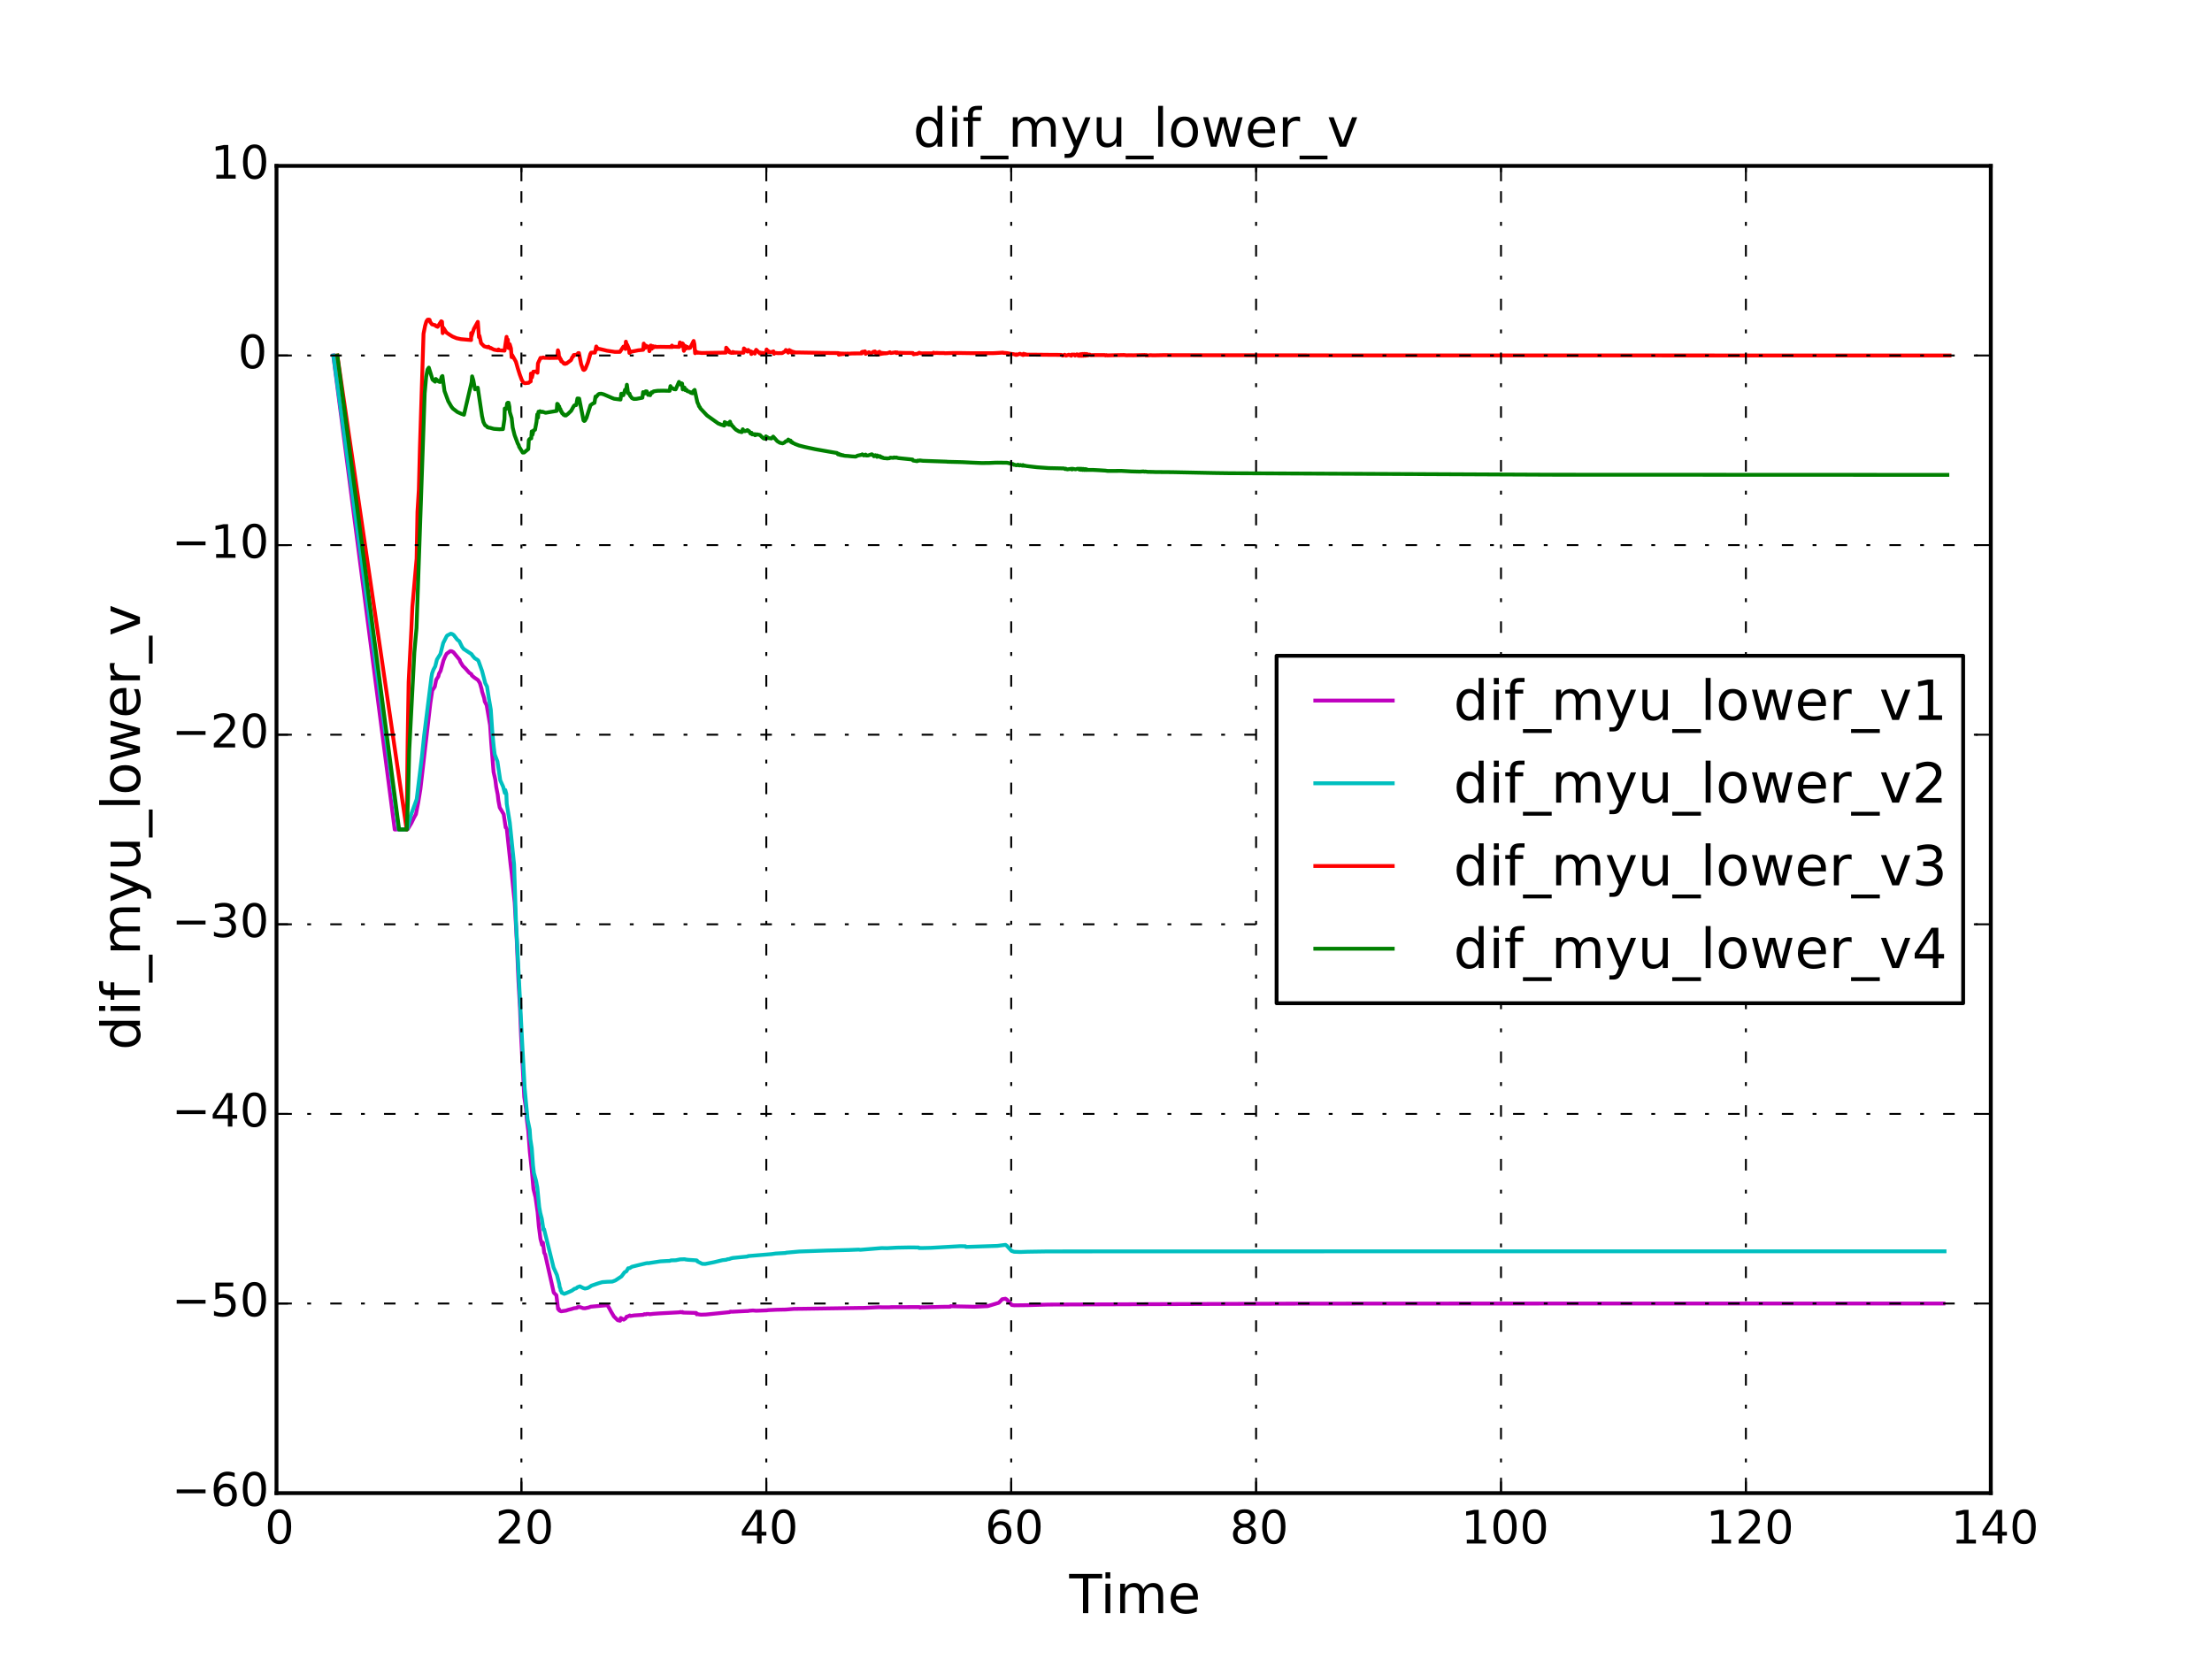<?xml version="1.0" encoding="utf-8" standalone="no"?>
<!DOCTYPE svg PUBLIC "-//W3C//DTD SVG 1.1//EN"
  "http://www.w3.org/Graphics/SVG/1.1/DTD/svg11.dtd">
<!-- Created with matplotlib (http://matplotlib.org/) -->
<svg height="432pt" version="1.1" viewBox="0 0 576 432" width="576pt" xmlns="http://www.w3.org/2000/svg" xmlns:xlink="http://www.w3.org/1999/xlink">
 <defs>
  <style type="text/css">
*{stroke-linecap:butt;stroke-linejoin:round;}
  </style>
 </defs>
 <g id="figure_1">
  <g id="patch_1">
   <path d="
M0 432
L576 432
L576 0
L0 0
z
" style="fill:#ffffff;"/>
  </g>
  <g id="axes_1">
   <g id="patch_2">
    <path d="
M72 388.8
L518.4 388.8
L518.4 43.2
L72 43.2
z
" style="fill:#ffffff;"/>
   </g>
   <g id="line2d_1">
    <path clip-path="url(#p7ff5b81e1d)" d="
M86.791 92.571
L102.781 216
L106.177 215.913
L107.135 214.308
L107.83 212.87
L108.308 212.016
L108.893 209.044
L109.472 205.506
L112.055 183.171
L112.565 179.802
L113.21 178.831
L113.586 177.007
L114.134 176.169
L114.319 175.419
L114.723 174.706
L115.504 171.911
L115.924 170.945
L116.309 170.226
L117.254 169.555
L117.627 169.582
L118.07 169.834
L119.692 171.818
L119.848 172.312
L120.541 173.425
L121.179 174.042
L122.189 175.189
L122.746 175.556
L122.857 175.88
L123.464 176.4
L124.468 177.089
L124.969 177.889
L125.395 179.383
L125.54 180.123
L126.076 181.783
L126.233 182.686
L126.724 183.624
L127.615 188.829
L127.911 193.343
L128.527 201.041
L128.97 202.99
L129.216 204.933
L129.592 206.869
L129.793 208.539
L130.126 210.282
L131.153 212.014
L131.677 215.476
L131.738 215.405
L131.969 215.873
L132.933 224.873
L133.269 227.652
L133.711 232.016
L134.03 235.07
L134.556 244.75
L135.003 255.4
L135.405 262.481
L135.674 269.399
L136.513 285.628
L136.962 288.654
L137.187 291.598
L137.556 294.457
L137.962 299.91
L138.503 304.997
L138.911 309.623
L139.443 311.743
L139.996 315.689
L140.309 319.275
L140.732 322.568
L141.143 324.152
L141.386 323.588
L141.711 326.234
L141.957 326.647
L144.193 336.589
L144.883 337.29
L145.322 340.881
L145.506 340.804
L145.654 341.257
L146.118 341.467
L147.424 341.269
L147.97 341.076
L148.799 340.873
L149.445 340.666
L150.233 340.567
L150.435 340.354
L151.055 340.369
L151.84 340.647
L152.351 340.665
L153.306 340.461
L153.83 340.259
L158.159 339.866
L158.592 340.552
L159.159 341.614
L159.691 342.51
L159.834 342.77
L160.849 343.776
L161.467 343.922
L161.64 343.193
L162.406 343.637
L162.947 343.265
L163.155 342.863
L163.465 342.809
L163.986 342.537
L164.133 342.687
L165.124 342.53
L167.536 342.374
L167.794 342.2
L168.182 342.27
L168.35 342.151
L169.003 342.154
L169.157 342.23
L170.131 342.113
L171.502 342.014
L176.961 341.72
L177.169 341.633
L177.513 341.74
L177.708 341.644
L177.883 341.796
L181.285 341.885
L181.426 342.251
L181.579 342.141
L181.904 342.258
L182.53 342.341
L183.855 342.296
L190.001 341.673
L190.172 341.545
L190.682 341.57
L194.502 341.383
L194.686 341.395
L195.161 341.304
L196.073 341.238
L196.883 341.315
L199.661 341.215
L200.077 341.149
L202.309 341.049
L204.579 341.005
L206.735 340.834
L209.302 340.805
L224.275 340.579
L224.504 340.585
L225.03 340.575
L228.918 340.392
L229.956 340.42
L231.669 340.411
L232.003 340.378
L239.394 340.353
L239.574 340.495
L239.894 340.394
L240.377 340.408
L243.687 340.334
L245.417 340.29
L247.44 340.267
L247.571 340.11
L247.832 340.15
L253.757 340.272
L257.195 340.116
L260.068 339.247
L260.62 338.688
L260.857 338.427
L260.967 338.317
L261.812 338.176
L262.19 338.414
L263.483 339.82
L264.119 339.902
L267.65 339.86
L273.018 339.705
L334.564 339.473
L364.923 339.443
L506.069 339.429
L506.069 339.429" style="fill:none;stroke:#bf00bf;stroke-linecap:square;"/>
   </g>
   <g id="line2d_2">
    <path clip-path="url(#p7ff5b81e1d)" d="
M86.808 92.571
L103.804 216
L105.952 216
L106.132 215.592
L106.92 212.481
L108.506 208.107
L109.901 196.71
L110.454 191.415
L112.337 176.389
L112.512 175.361
L112.852 174.401
L113.341 173.509
L113.775 171.75
L114.686 170.289
L115.411 167.446
L116.264 165.762
L116.429 165.498
L117.371 165.014
L117.745 165.104
L118.177 165.401
L119.077 166.569
L119.601 166.972
L120.313 168.427
L120.734 168.99
L122.824 170.359
L122.975 170.64
L123.604 171.386
L124.404 171.873
L124.594 172.124
L125.528 174.726
L126.363 177.916
L126.832 178.811
L127.267 181.677
L127.804 184.787
L128.214 190.854
L128.584 194.595
L128.82 196.438
L129.528 198.268
L130.267 203.191
L131.016 204.85
L131.453 206.49
L131.573 205.713
L131.847 206.725
L131.956 209.31
L132.754 214.245
L133.871 225.14
L134.355 239.869
L135.962 271.291
L136.621 283.335
L137.386 291.555
L137.925 294.125
L138.103 296.609
L138.474 299.004
L138.796 303.454
L139.026 305.425
L139.591 307.488
L139.914 309.203
L140.419 314.346
L140.693 315.845
L141.091 317.376
L141.521 320.233
L141.682 320.097
L144.149 330.068
L145.033 332.028
L145.629 334.363
L145.73 335.092
L145.947 335.622
L146 336.084
L146.248 336.364
L146.268 336.617
L146.926 336.918
L147.789 336.579
L148.348 336.344
L148.987 336.034
L149.581 335.599
L150.07 335.485
L150.347 335.199
L151.006 334.961
L151.794 335.362
L152.31 335.546
L152.963 335.418
L153.441 335.176
L154.028 334.778
L155.881 334.145
L156.832 333.868
L158.114 333.774
L159.419 333.729
L160.246 333.424
L161.829 332.377
L162.647 331.282
L163.108 331.056
L163.574 330.244
L163.949 330.237
L164.546 329.859
L166.131 329.463
L168.142 328.979
L168.621 328.893
L168.777 328.937
L171.935 328.453
L173.671 328.355
L174.359 328.339
L174.72 328.201
L175.505 328.172
L175.972 328.163
L177.111 327.935
L178.269 327.892
L178.6 327.977
L179.275 328.054
L181.355 328.189
L181.509 328.259
L181.602 328.476
L182.881 329.106
L183.662 329.125
L185.919 328.677
L188.108 328.148
L189.154 328.032
L189.412 327.895
L189.895 327.853
L190.327 327.689
L190.789 327.571
L194.627 327.194
L194.81 327.076
L200.907 326.568
L201.995 326.412
L204.571 326.269
L204.716 326.197
L208.12 325.889
L215.138 325.642
L219.254 325.538
L221.014 325.494
L223.618 325.389
L224.01 325.446
L229.605 324.994
L230.95 325.021
L233.54 324.884
L237.056 324.818
L239.213 324.846
L239.32 324.983
L240.137 324.981
L242.474 324.925
L249.977 324.502
L251.39 324.52
L251.513 324.694
L259.707 324.424
L261.824 324.154
L262.207 324.422
L263.399 325.735
L264.076 325.959
L265.655 326.017
L267.569 325.949
L272.842 325.865
L330.685 325.847
L370.426 325.844
L506.354 325.837
L506.354 325.837" style="fill:none;stroke:#00bfbf;stroke-linecap:square;"/>
   </g>
   <g id="line2d_3">
    <path clip-path="url(#p7ff5b81e1d)" d="
M87.847 92.571
L105.886 216
L106.151 193.004
L106.408 177.62
L107.096 164.32
L107.384 157.949
L108.485 145.482
L108.708 133.3
L109.062 127.542
L109.343 116.64
L110.286 86.907
L110.687 84.871
L111.043 83.68
L111.351 83.247
L111.697 83.214
L111.872 83.29
L112.003 83.803
L112.49 84.459
L113.327 84.678
L113.478 84.893
L113.96 85.103
L114.892 83.652
L115.097 83.777
L115.274 86.749
L115.46 85.37
L116.081 86.347
L116.246 86.589
L117.034 87.132
L117.806 87.616
L118.883 88.07
L120.035 88.313
L122.674 88.548
L122.694 86.736
L122.719 87.69
L123.411 85.618
L124.423 83.808
L124.725 87.803
L124.847 87.426
L125.273 89.36
L126.087 90.185
L127.016 90.445
L127.189 90.282
L127.713 90.683
L127.842 90.615
L128.115 90.797
L128.674 91.065
L129.689 91.241
L129.803 90.992
L129.956 91.211
L131.376 91.305
L131.909 87.713
L132.101 89.656
L132.234 88.421
L132.41 90.619
L132.6 90.658
L132.726 89.635
L133.054 90.733
L133.226 93.009
L133.338 92.414
L134.335 94.174
L134.806 95.833
L135.338 97.512
L135.825 98.831
L136.151 99.418
L136.264 99.61
L136.663 99.785
L137.672 99.682
L137.811 99.533
L138.198 99.324
L138.249 97.274
L138.515 98.294
L138.868 96.785
L139.751 96.723
L139.955 97.061
L140.079 94.628
L140.742 93.193
L141.188 93.203
L141.43 93.083
L141.86 93.188
L142.169 93.176
L143.022 93.21
L145.109 93.178
L145.281 91.213
L145.445 91.682
L145.606 93.269
L145.757 93.069
L145.935 93.675
L146.067 93.595
L146.157 94.108
L146.306 94.068
L146.862 94.704
L146.984 94.605
L147.145 94.771
L147.298 94.609
L147.515 94.662
L147.877 94.385
L148.674 93.788
L149.036 92.988
L149.251 92.83
L149.386 92.459
L150.322 92.33
L150.54 91.957
L150.752 91.932
L151.324 94.814
L151.854 96.24
L152.033 96.336
L152.244 96.246
L152.45 95.981
L153.101 94.377
L153.727 92.184
L153.929 91.825
L154.918 91.814
L155.264 90.219
L155.429 90.957
L155.629 90.65
L155.759 90.832
L156.174 90.873
L157.5 91.187
L158.011 91.316
L160.087 91.626
L161.428 91.621
L162.341 90.248
L162.871 90.872
L162.984 88.965
L163.226 89.908
L163.338 89.803
L163.778 90.911
L163.895 91.921
L164.013 91.389
L164.208 91.684
L164.358 91.511
L164.466 91.567
L166.196 91.216
L167.478 91.09
L167.632 89.465
L167.859 90.356
L168.04 90.587
L168.208 89.991
L168.476 90.192
L168.954 90.347
L169.1 91.455
L169.403 89.981
L169.573 90
L169.725 90.817
L169.833 90.272
L170.087 90.149
L170.214 90.466
L170.642 90.231
L170.813 90.347
L172.038 90.315
L174.662 90.355
L174.975 89.983
L174.986 90.371
L175.351 90.274
L176.858 90.33
L177.038 89.171
L177.147 89.705
L177.427 90.024
L177.663 89.389
L177.84 89.52
L178.081 91.357
L178.256 90.149
L178.389 90.049
L178.59 90.803
L178.925 90.31
L179.359 90.66
L179.732 90.551
L180.621 88.779
L180.824 89.664
L181.006 91.973
L181.089 91.362
L181.241 91.848
L181.344 91.64
L181.526 91.844
L181.671 91.748
L181.712 91.869
L181.875 91.83
L182.729 91.916
L189.018 91.819
L189.101 90.532
L189.94 91.519
L189.991 91.758
L190.506 91.894
L190.837 91.642
L190.921 91.879
L191.07 91.724
L191.151 91.858
L191.318 91.769
L191.505 91.848
L191.67 91.797
L192.433 91.842
L192.734 91.841
L193.616 91.84
L193.72 90.726
L194.639 91.562
L194.843 91.115
L194.987 91.488
L195.472 91.479
L195.651 92.19
L195.891 91.659
L196.561 92.074
L196.6 91.747
L196.906 91.09
L197.902 92.06
L198.028 91.8
L198.22 92.006
L198.347 91.865
L198.512 91.981
L198.687 91.892
L198.807 91.962
L199.463 91.913
L199.617 91.003
L199.732 91.778
L199.853 91.698
L199.96 91.329
L200.348 91.685
L201.182 91.63
L201.397 91.489
L201.562 92.123
L201.716 91.891
L202.083 91.916
L202.609 91.965
L203.321 91.947
L203.65 91.959
L204.534 91.413
L204.637 91.131
L205.247 91.833
L205.533 91.143
L205.837 91.634
L205.994 91.38
L206.198 91.9
L206.476 91.582
L206.645 91.815
L206.862 91.683
L206.982 91.788
L207.479 91.787
L208.378 91.789
L215.128 91.907
L218.238 91.936
L218.42 92.364
L218.609 92
L218.82 92.294
L219.059 92.034
L219.199 92.24
L219.41 92.053
L219.613 92.198
L219.766 92.063
L220.006 92.163
L220.167 92.065
L220.387 92.135
L220.592 92.063
L221.169 92.091
L221.84 92.045
L222.312 92.037
L224.388 92.034
L224.409 91.68
L224.645 91.588
L224.909 91.608
L225.234 91.483
L225.403 92.143
L226.272 91.714
L226.736 92.007
L227.037 91.895
L227.446 91.593
L227.834 91.514
L228.322 92.375
L228.679 91.738
L228.879 92.283
L229.018 91.599
L229.165 92.207
L229.249 91.831
L229.404 92.154
L229.576 91.877
L229.654 92.111
L229.785 91.908
L229.902 92.079
L230.072 91.93
L230.142 92.055
L230.283 91.944
L230.491 92.035
L230.603 91.954
L230.834 92.019
L231.603 91.795
L231.703 91.712
L231.978 91.926
L233.267 91.731
L233.438 91.941
L233.463 91.921
L233.67 91.761
L233.737 91.91
L234.406 91.86
L234.772 91.88
L235.832 91.905
L237.696 91.917
L237.895 92.267
L238.318 92.165
L238.867 92.14
L239.359 91.858
L239.689 91.978
L240.169 92.015
L240.761 91.994
L241.854 92.005
L243.056 91.995
L243.088 91.835
L243.346 91.941
L243.886 91.905
L244.537 91.932
L245.87 91.933
L245.984 91.988
L248.356 91.916
L249.62 91.916
L253.229 91.972
L258.419 91.97
L258.976 91.952
L261.184 91.824
L261.238 91.878
L262.24 91.951
L263.294 92.146
L263.953 92.219
L264.519 92.41
L264.608 92.27
L264.745 92.413
L265.575 92.117
L266.408 92.447
L266.542 92.114
L266.817 92.363
L267.022 92.222
L267.289 92.351
L269.58 92.356
L273.168 92.393
L276.317 92.412
L276.734 92.591
L277.234 92.376
L277.583 92.602
L278.321 92.369
L278.97 92.627
L279.044 92.341
L279.79 92.333
L279.941 92.595
L280.431 92.263
L280.839 92.648
L280.983 92.319
L281.17 92.373
L281.29 92.658
L281.386 92.219
L281.727 92.657
L281.836 92.168
L282.138 92.647
L282.314 92.153
L282.586 92.623
L282.764 92.169
L282.961 92.574
L283.147 92.226
L283.314 92.533
L283.762 92.338
L284.036 92.498
L284.559 92.475
L285.162 92.463
L286.452 92.456
L287.662 92.46
L287.861 92.558
L288.085 92.472
L288.324 92.547
L289.626 92.509
L292.662 92.447
L293.378 92.527
L293.914 92.5
L295.152 92.516
L298.144 92.446
L298.421 92.563
L298.544 92.461
L298.723 92.552
L298.997 92.543
L299.595 92.485
L300.169 92.525
L300.711 92.522
L303.072 92.475
L304.924 92.49
L342.707 92.533
L348.518 92.555
L358.867 92.545
L507.657 92.571
L507.657 92.571" style="fill:none;stroke:#ff0000;stroke-linecap:square;"/>
   </g>
   <g id="line2d_4">
    <path clip-path="url(#p7ff5b81e1d)" d="
M87.832 92.571
L103.925 216
L105.93 216
L106.251 207.689
L106.56 195.562
L107.895 169.916
L108.459 163.576
L110.588 102.417
L110.971 98.111
L111.329 96.238
L111.662 95.728
L112.152 97.274
L112.636 98.858
L113.3 99.392
L113.49 98.681
L114.237 99.356
L114.608 99.475
L115.018 98.075
L115.211 97.914
L115.744 101.812
L116.723 104.48
L117.538 105.891
L117.918 106.377
L119.112 107.294
L120.083 107.734
L120.821 108
L122.802 99.49
L122.941 97.997
L123.246 98.982
L123.705 101.395
L124.412 100.95
L125.515 108.321
L125.876 109.884
L126.326 110.755
L126.792 111.024
L126.885 111.217
L127.215 111.348
L127.773 111.425
L127.854 111.475
L128.599 111.67
L130.039 111.779
L130.97 111.741
L131.357 109.163
L131.436 106.38
L131.783 106.519
L131.919 106.163
L132.049 105.051
L132.223 104.871
L132.432 104.867
L132.652 105.959
L132.737 107.249
L133.238 108.888
L133.508 111.344
L133.995 113.294
L134.821 115.494
L135.07 115.917
L135.176 116.336
L136.106 117.849
L136.473 117.835
L137.566 116.936
L137.706 114.583
L137.937 114.285
L138.339 114.154
L138.461 112.34
L138.652 113.219
L138.939 112.086
L139.322 111.908
L139.704 109.855
L139.901 107.898
L140.092 108.756
L140.223 107.205
L140.403 107.234
L140.607 107.073
L141.057 107.296
L141.241 107.204
L142.068 107.488
L144.963 107
L145.093 105.148
L145.295 105.281
L145.459 106.14
L145.617 105.821
L145.771 106.589
L145.916 106.496
L146.082 107.132
L146.202 107.102
L146.372 107.617
L146.494 107.592
L146.724 107.982
L146.873 107.921
L147.049 108.183
L147.16 108.062
L147.362 108.196
L147.926 107.751
L148.734 106.968
L149.339 105.872
L149.567 105.565
L150.036 105.487
L150.366 103.76
L150.821 103.799
L151.942 109.461
L152.125 109.622
L152.295 109.556
L152.709 108.846
L153.765 105.516
L154.406 105.061
L154.798 104.905
L155.068 103.265
L155.175 103.457
L155.676 102.816
L156.001 102.561
L156.567 102.52
L157.185 102.679
L158.717 103.341
L159.243 103.574
L159.915 103.833
L161.577 104.048
L161.786 102.512
L162.327 102.913
L162.769 101.484
L163.082 101.335
L163.24 100.184
L163.556 102.428
L163.923 102.497
L164.083 103.076
L164.265 103.242
L164.522 103.647
L165.051 103.889
L165.752 103.861
L167.277 103.561
L167.464 102.101
L167.874 102.478
L168.13 101.898
L168.426 101.92
L168.767 102.836
L169.085 102.52
L169.301 102.907
L169.679 102.14
L169.866 102.243
L170.193 101.914
L170.526 101.861
L171.209 101.762
L172.623 101.728
L174.374 101.77
L174.581 100.54
L174.688 100.971
L175.09 101.061
L175.486 101.339
L175.943 101.391
L176.808 99.442
L177.261 100.154
L177.47 99.807
L177.615 99.881
L177.777 101.41
L178.069 100.87
L178.239 100.922
L178.418 101.58
L178.557 101.47
L178.764 101.498
L178.972 101.85
L179.537 102.023
L179.86 102.27
L180.334 102.416
L180.403 101.996
L180.883 101.531
L181.59 104.748
L181.935 105.478
L182.001 105.77
L182.278 106.065
L182.349 106.311
L184.109 108.187
L186.016 109.551
L186.596 109.959
L186.994 110.254
L187.704 110.542
L188.576 110.823
L188.7 109.902
L188.894 110.449
L189.143 110.47
L189.302 110.127
L189.426 110.399
L189.878 110.616
L190.087 109.79
L190.316 110.467
L190.475 110.543
L190.63 110.904
L190.849 111.011
L191.135 111.399
L191.63 111.88
L192.392 112.334
L193.15 112.53
L193.418 111.776
L193.733 112.263
L194.069 112.278
L194.648 111.987
L194.767 112.238
L195.061 112.269
L195.419 112.885
L195.708 112.698
L195.867 113.119
L196.574 113.047
L196.588 113.333
L196.769 113.318
L197.047 113.092
L197.875 113.26
L198.457 113.839
L198.863 114.175
L199.275 114.24
L199.449 113.621
L199.505 114.053
L199.695 114.044
L199.773 113.815
L199.88 114.049
L200.892 114.177
L201.33 113.685
L202.405 114.882
L203.08 115.297
L203.793 115.456
L204.225 115.262
L204.671 114.876
L205.14 114.807
L205.259 114.451
L205.67 114.814
L205.852 114.715
L206.003 115.13
L206.282 115.122
L206.402 115.348
L206.683 115.423
L206.995 115.599
L208.034 116.001
L209.569 116.396
L212.27 116.969
L215.662 117.571
L217.505 117.885
L217.94 117.95
L218.193 118.299
L218.382 118.164
L218.591 118.424
L218.762 118.331
L218.965 118.518
L219.175 118.456
L219.377 118.592
L219.575 118.551
L219.744 118.651
L220.15 118.7
L220.769 118.734
L221.826 118.845
L222.829 118.905
L223.285 118.656
L224.434 118.409
L224.536 118.303
L224.668 118.457
L224.938 118.6
L225.386 118.371
L225.548 118.613
L226.059 118.607
L227.014 118.283
L227.163 118.37
L227.577 118.816
L227.952 118.534
L228.377 118.965
L228.458 118.606
L229.005 118.94
L229.142 118.786
L229.31 119.053
L229.388 118.946
L229.54 119.143
L229.686 119.066
L229.812 119.212
L229.912 119.158
L230.018 119.268
L230.296 119.313
L230.815 119.337
L230.936 119.387
L231.654 119.316
L231.85 119.166
L232.614 119.228
L232.804 119.105
L233.195 119.196
L233.401 119.125
L233.78 119.251
L234.058 119.3
L237.603 119.655
L237.778 119.925
L238.804 120.092
L238.968 119.931
L239.296 119.977
L239.482 119.885
L240.284 119.991
L246.48 120.209
L246.714 120.244
L250.599 120.341
L253.051 120.463
L255.646 120.57
L257.718 120.546
L259.176 120.478
L259.786 120.469
L262.26 120.5
L263.87 120.871
L264.051 121.044
L264.193 121.019
L264.635 121.161
L265.09 121.01
L265.161 121.143
L265.548 121.195
L265.704 121.084
L266.227 121.262
L266.378 121.092
L266.649 121.291
L266.779 121.232
L267.215 121.336
L267.754 121.41
L270.036 121.667
L273.093 121.889
L277.013 121.974
L277.386 122.148
L277.492 122.042
L277.902 122.227
L278.999 122.073
L279.141 122.251
L279.276 122.061
L280.074 122.219
L280.567 122.061
L280.961 122.071
L281.055 122.286
L281.14 122.051
L281.449 122.337
L281.537 122.061
L281.899 122.373
L282.008 122.088
L282.358 122.392
L282.517 122.128
L282.643 122.338
L282.806 122.39
L282.925 122.185
L283.097 122.363
L284.757 122.372
L286.218 122.446
L287.818 122.543
L288.471 122.632
L292.041 122.612
L294.56 122.756
L296.832 122.815
L297.774 122.749
L297.978 122.83
L298.234 122.781
L298.809 122.862
L299.114 122.875
L300.076 122.883
L300.801 122.914
L305.181 122.946
L316.207 123.168
L320.409 123.228
L403.734 123.616
L507.088 123.656
L507.088 123.656" style="fill:none;stroke:#008000;stroke-linecap:square;"/>
   </g>
   <g id="patch_3">
    <path d="
M72 388.8
L72 43.2" style="fill:none;stroke:#000000;stroke-linecap:square;stroke-linejoin:miter;"/>
   </g>
   <g id="patch_4">
    <path d="
M518.4 388.8
L518.4 43.2" style="fill:none;stroke:#000000;stroke-linecap:square;stroke-linejoin:miter;"/>
   </g>
   <g id="patch_5">
    <path d="
M72 388.8
L518.4 388.8" style="fill:none;stroke:#000000;stroke-linecap:square;stroke-linejoin:miter;"/>
   </g>
   <g id="patch_6">
    <path d="
M72 43.2
L518.4 43.2" style="fill:none;stroke:#000000;stroke-linecap:square;stroke-linejoin:miter;"/>
   </g>
   <g id="matplotlib.axis_1">
    <g id="xtick_1">
     <g id="line2d_5">
      <path clip-path="url(#p7ff5b81e1d)" d="
M72 388.8
L72 43.2" style="fill:none;stroke:#000000;stroke-dasharray:3,5,1,5;stroke-dashoffset:0.0;stroke-width:0.5;"/>
     </g>
     <g id="line2d_6">
      <defs>
       <path d="
M0 0
L0 -4" id="mc7db9fdffb" style="stroke:#000000;stroke-width:0.5;"/>
      </defs>
      <g>
       <use style="stroke:#000000;stroke-width:0.5;" x="72.0" xlink:href="#mc7db9fdffb" y="388.8"/>
      </g>
     </g>
     <g id="line2d_7">
      <defs>
       <path d="
M0 0
L0 4" id="m5a7d422ac3" style="stroke:#000000;stroke-width:0.5;"/>
      </defs>
      <g>
       <use style="stroke:#000000;stroke-width:0.5;" x="72.0" xlink:href="#m5a7d422ac3" y="43.2"/>
      </g>
     </g>
     <g id="text_1">
      <!-- 0 -->
      <defs>
       <path d="
M31.781 66.406
Q24.172 66.406 20.328 58.906
Q16.5 51.422 16.5 36.375
Q16.5 21.391 20.328 13.891
Q24.172 6.391 31.781 6.391
Q39.453 6.391 43.281 13.891
Q47.125 21.391 47.125 36.375
Q47.125 51.422 43.281 58.906
Q39.453 66.406 31.781 66.406
M31.781 74.219
Q44.047 74.219 50.516 64.516
Q56.984 54.828 56.984 36.375
Q56.984 17.969 50.516 8.266
Q44.047 -1.422 31.781 -1.422
Q19.531 -1.422 13.062 8.266
Q6.594 17.969 6.594 36.375
Q6.594 54.828 13.062 64.516
Q19.531 74.219 31.781 74.219" id="DejaVuSans-30"/>
      </defs>
      <g transform="translate(68.977 401.918)scale(0.12 -0.12)">
       <use xlink:href="#DejaVuSans-30"/>
      </g>
     </g>
    </g>
    <g id="xtick_2">
     <g id="line2d_8">
      <path clip-path="url(#p7ff5b81e1d)" d="
M135.771 388.8
L135.771 43.2" style="fill:none;stroke:#000000;stroke-dasharray:3,5,1,5;stroke-dashoffset:0.0;stroke-width:0.5;"/>
     </g>
     <g id="line2d_9">
      <g>
       <use style="stroke:#000000;stroke-width:0.5;" x="135.771" xlink:href="#mc7db9fdffb" y="388.8"/>
      </g>
     </g>
     <g id="line2d_10">
      <g>
       <use style="stroke:#000000;stroke-width:0.5;" x="135.771" xlink:href="#m5a7d422ac3" y="43.2"/>
      </g>
     </g>
     <g id="text_2">
      <!-- 20 -->
      <defs>
       <path d="
M19.188 8.297
L53.609 8.297
L53.609 0
L7.328 0
L7.328 8.297
Q12.938 14.109 22.625 23.891
Q32.328 33.688 34.812 36.531
Q39.547 41.844 41.422 45.531
Q43.312 49.219 43.312 52.781
Q43.312 58.594 39.234 62.25
Q35.156 65.922 28.609 65.922
Q23.969 65.922 18.812 64.312
Q13.672 62.703 7.812 59.422
L7.812 69.391
Q13.766 71.781 18.938 73
Q24.125 74.219 28.422 74.219
Q39.75 74.219 46.484 68.547
Q53.219 62.891 53.219 53.422
Q53.219 48.922 51.531 44.891
Q49.859 40.875 45.406 35.406
Q44.188 33.984 37.641 27.219
Q31.109 20.453 19.188 8.297" id="DejaVuSans-32"/>
      </defs>
      <g transform="translate(128.975 401.918)scale(0.12 -0.12)">
       <use xlink:href="#DejaVuSans-32"/>
       <use x="63.623" xlink:href="#DejaVuSans-30"/>
      </g>
     </g>
    </g>
    <g id="xtick_3">
     <g id="line2d_11">
      <path clip-path="url(#p7ff5b81e1d)" d="
M199.543 388.8
L199.543 43.2" style="fill:none;stroke:#000000;stroke-dasharray:3,5,1,5;stroke-dashoffset:0.0;stroke-width:0.5;"/>
     </g>
     <g id="line2d_12">
      <g>
       <use style="stroke:#000000;stroke-width:0.5;" x="199.543" xlink:href="#mc7db9fdffb" y="388.8"/>
      </g>
     </g>
     <g id="line2d_13">
      <g>
       <use style="stroke:#000000;stroke-width:0.5;" x="199.543" xlink:href="#m5a7d422ac3" y="43.2"/>
      </g>
     </g>
     <g id="text_3">
      <!-- 40 -->
      <defs>
       <path d="
M37.797 64.312
L12.891 25.391
L37.797 25.391
z

M35.203 72.906
L47.609 72.906
L47.609 25.391
L58.016 25.391
L58.016 17.188
L47.609 17.188
L47.609 0
L37.797 0
L37.797 17.188
L4.891 17.188
L4.891 26.703
z
" id="DejaVuSans-34"/>
      </defs>
      <g transform="translate(192.6 401.918)scale(0.12 -0.12)">
       <use xlink:href="#DejaVuSans-34"/>
       <use x="63.623" xlink:href="#DejaVuSans-30"/>
      </g>
     </g>
    </g>
    <g id="xtick_4">
     <g id="line2d_14">
      <path clip-path="url(#p7ff5b81e1d)" d="
M263.314 388.8
L263.314 43.2" style="fill:none;stroke:#000000;stroke-dasharray:3,5,1,5;stroke-dashoffset:0.0;stroke-width:0.5;"/>
     </g>
     <g id="line2d_15">
      <g>
       <use style="stroke:#000000;stroke-width:0.5;" x="263.314" xlink:href="#mc7db9fdffb" y="388.8"/>
      </g>
     </g>
     <g id="line2d_16">
      <g>
       <use style="stroke:#000000;stroke-width:0.5;" x="263.314" xlink:href="#m5a7d422ac3" y="43.2"/>
      </g>
     </g>
     <g id="text_4">
      <!-- 60 -->
      <defs>
       <path d="
M33.016 40.375
Q26.375 40.375 22.484 35.828
Q18.609 31.297 18.609 23.391
Q18.609 15.531 22.484 10.953
Q26.375 6.391 33.016 6.391
Q39.656 6.391 43.531 10.953
Q47.406 15.531 47.406 23.391
Q47.406 31.297 43.531 35.828
Q39.656 40.375 33.016 40.375
M52.594 71.297
L52.594 62.312
Q48.875 64.062 45.094 64.984
Q41.312 65.922 37.594 65.922
Q27.828 65.922 22.672 59.328
Q17.531 52.734 16.797 39.406
Q19.672 43.656 24.016 45.922
Q28.375 48.188 33.594 48.188
Q44.578 48.188 50.953 41.516
Q57.328 34.859 57.328 23.391
Q57.328 12.156 50.688 5.359
Q44.047 -1.422 33.016 -1.422
Q20.359 -1.422 13.672 8.266
Q6.984 17.969 6.984 36.375
Q6.984 53.656 15.188 63.938
Q23.391 74.219 37.203 74.219
Q40.922 74.219 44.703 73.484
Q48.484 72.75 52.594 71.297" id="DejaVuSans-36"/>
      </defs>
      <g transform="translate(256.497 401.918)scale(0.12 -0.12)">
       <use xlink:href="#DejaVuSans-36"/>
       <use x="63.623" xlink:href="#DejaVuSans-30"/>
      </g>
     </g>
    </g>
    <g id="xtick_5">
     <g id="line2d_17">
      <path clip-path="url(#p7ff5b81e1d)" d="
M327.086 388.8
L327.086 43.2" style="fill:none;stroke:#000000;stroke-dasharray:3,5,1,5;stroke-dashoffset:0.0;stroke-width:0.5;"/>
     </g>
     <g id="line2d_18">
      <g>
       <use style="stroke:#000000;stroke-width:0.5;" x="327.086" xlink:href="#mc7db9fdffb" y="388.8"/>
      </g>
     </g>
     <g id="line2d_19">
      <g>
       <use style="stroke:#000000;stroke-width:0.5;" x="327.086" xlink:href="#m5a7d422ac3" y="43.2"/>
      </g>
     </g>
     <g id="text_5">
      <!-- 80 -->
      <defs>
       <path d="
M31.781 34.625
Q24.75 34.625 20.719 30.859
Q16.703 27.094 16.703 20.516
Q16.703 13.922 20.719 10.156
Q24.75 6.391 31.781 6.391
Q38.812 6.391 42.859 10.172
Q46.922 13.969 46.922 20.516
Q46.922 27.094 42.891 30.859
Q38.875 34.625 31.781 34.625
M21.922 38.812
Q15.578 40.375 12.031 44.719
Q8.5 49.078 8.5 55.328
Q8.5 64.062 14.719 69.141
Q20.953 74.219 31.781 74.219
Q42.672 74.219 48.875 69.141
Q55.078 64.062 55.078 55.328
Q55.078 49.078 51.531 44.719
Q48 40.375 41.703 38.812
Q48.828 37.156 52.797 32.312
Q56.781 27.484 56.781 20.516
Q56.781 9.906 50.312 4.234
Q43.844 -1.422 31.781 -1.422
Q19.734 -1.422 13.25 4.234
Q6.781 9.906 6.781 20.516
Q6.781 27.484 10.781 32.312
Q14.797 37.156 21.922 38.812
M18.312 54.391
Q18.312 48.734 21.844 45.562
Q25.391 42.391 31.781 42.391
Q38.141 42.391 41.719 45.562
Q45.312 48.734 45.312 54.391
Q45.312 60.062 41.719 63.234
Q38.141 66.406 31.781 66.406
Q25.391 66.406 21.844 63.234
Q18.312 60.062 18.312 54.391" id="DejaVuSans-38"/>
      </defs>
      <g transform="translate(320.256 401.918)scale(0.12 -0.12)">
       <use xlink:href="#DejaVuSans-38"/>
       <use x="63.623" xlink:href="#DejaVuSans-30"/>
      </g>
     </g>
    </g>
    <g id="xtick_6">
     <g id="line2d_20">
      <path clip-path="url(#p7ff5b81e1d)" d="
M390.857 388.8
L390.857 43.2" style="fill:none;stroke:#000000;stroke-dasharray:3,5,1,5;stroke-dashoffset:0.0;stroke-width:0.5;"/>
     </g>
     <g id="line2d_21">
      <g>
       <use style="stroke:#000000;stroke-width:0.5;" x="390.857" xlink:href="#mc7db9fdffb" y="388.8"/>
      </g>
     </g>
     <g id="line2d_22">
      <g>
       <use style="stroke:#000000;stroke-width:0.5;" x="390.857" xlink:href="#m5a7d422ac3" y="43.2"/>
      </g>
     </g>
     <g id="text_6">
      <!-- 100 -->
      <defs>
       <path d="
M12.406 8.297
L28.516 8.297
L28.516 63.922
L10.984 60.406
L10.984 69.391
L28.422 72.906
L38.281 72.906
L38.281 8.297
L54.391 8.297
L54.391 0
L12.406 0
z
" id="DejaVuSans-31"/>
      </defs>
      <g transform="translate(380.462 401.918)scale(0.12 -0.12)">
       <use xlink:href="#DejaVuSans-31"/>
       <use x="63.623" xlink:href="#DejaVuSans-30"/>
       <use x="127.246" xlink:href="#DejaVuSans-30"/>
      </g>
     </g>
    </g>
    <g id="xtick_7">
     <g id="line2d_23">
      <path clip-path="url(#p7ff5b81e1d)" d="
M454.629 388.8
L454.629 43.2" style="fill:none;stroke:#000000;stroke-dasharray:3,5,1,5;stroke-dashoffset:0.0;stroke-width:0.5;"/>
     </g>
     <g id="line2d_24">
      <g>
       <use style="stroke:#000000;stroke-width:0.5;" x="454.629" xlink:href="#mc7db9fdffb" y="388.8"/>
      </g>
     </g>
     <g id="line2d_25">
      <g>
       <use style="stroke:#000000;stroke-width:0.5;" x="454.629" xlink:href="#m5a7d422ac3" y="43.2"/>
      </g>
     </g>
     <g id="text_7">
      <!-- 120 -->
      <g transform="translate(444.234 401.918)scale(0.12 -0.12)">
       <use xlink:href="#DejaVuSans-31"/>
       <use x="63.623" xlink:href="#DejaVuSans-32"/>
       <use x="127.246" xlink:href="#DejaVuSans-30"/>
      </g>
     </g>
    </g>
    <g id="xtick_8">
     <g id="line2d_26">
      <path clip-path="url(#p7ff5b81e1d)" d="
M518.4 388.8
L518.4 43.2" style="fill:none;stroke:#000000;stroke-dasharray:3,5,1,5;stroke-dashoffset:0.0;stroke-width:0.5;"/>
     </g>
     <g id="line2d_27">
      <g>
       <use style="stroke:#000000;stroke-width:0.5;" x="518.4" xlink:href="#mc7db9fdffb" y="388.8"/>
      </g>
     </g>
     <g id="line2d_28">
      <g>
       <use style="stroke:#000000;stroke-width:0.5;" x="518.4" xlink:href="#m5a7d422ac3" y="43.2"/>
      </g>
     </g>
     <g id="text_8">
      <!-- 140 -->
      <g transform="translate(508.005 401.918)scale(0.12 -0.12)">
       <use xlink:href="#DejaVuSans-31"/>
       <use x="63.623" xlink:href="#DejaVuSans-34"/>
       <use x="127.246" xlink:href="#DejaVuSans-30"/>
      </g>
     </g>
    </g>
    <g id="text_9">
     <!-- Time -->
     <defs>
      <path d="
M9.422 54.688
L18.406 54.688
L18.406 0
L9.422 0
z

M9.422 75.984
L18.406 75.984
L18.406 64.594
L9.422 64.594
z
" id="DejaVuSans-69"/>
      <path d="
M56.203 29.594
L56.203 25.203
L14.891 25.203
Q15.484 15.922 20.484 11.062
Q25.484 6.203 34.422 6.203
Q39.594 6.203 44.453 7.469
Q49.312 8.734 54.109 11.281
L54.109 2.781
Q49.266 0.734 44.188 -0.344
Q39.109 -1.422 33.891 -1.422
Q20.797 -1.422 13.156 6.188
Q5.516 13.812 5.516 26.812
Q5.516 40.234 12.766 48.109
Q20.016 56 32.328 56
Q43.359 56 49.781 48.891
Q56.203 41.797 56.203 29.594
M47.219 32.234
Q47.125 39.594 43.094 43.984
Q39.062 48.391 32.422 48.391
Q24.906 48.391 20.391 44.141
Q15.875 39.891 15.188 32.172
z
" id="DejaVuSans-65"/>
      <path d="
M-0.297 72.906
L61.375 72.906
L61.375 64.594
L35.5 64.594
L35.5 0
L25.594 0
L25.594 64.594
L-0.297 64.594
z
" id="DejaVuSans-54"/>
      <path d="
M52 44.188
Q55.375 50.25 60.062 53.125
Q64.75 56 71.094 56
Q79.641 56 84.281 50.016
Q88.922 44.047 88.922 33.016
L88.922 0
L79.891 0
L79.891 32.719
Q79.891 40.578 77.094 44.375
Q74.312 48.188 68.609 48.188
Q61.625 48.188 57.562 43.547
Q53.516 38.922 53.516 30.906
L53.516 0
L44.484 0
L44.484 32.719
Q44.484 40.625 41.703 44.406
Q38.922 48.188 33.109 48.188
Q26.219 48.188 22.156 43.531
Q18.109 38.875 18.109 30.906
L18.109 0
L9.078 0
L9.078 54.688
L18.109 54.688
L18.109 46.188
Q21.188 51.219 25.484 53.609
Q29.781 56 35.688 56
Q41.656 56 45.828 52.969
Q50 49.953 52 44.188" id="DejaVuSans-6d"/>
     </defs>
     <g transform="translate(278.425 420.052)scale(0.14 -0.14)">
      <use xlink:href="#DejaVuSans-54"/>
      <use x="57.959" xlink:href="#DejaVuSans-69"/>
      <use x="85.742" xlink:href="#DejaVuSans-6d"/>
      <use x="183.154" xlink:href="#DejaVuSans-65"/>
     </g>
    </g>
   </g>
   <g id="matplotlib.axis_2">
    <g id="ytick_1">
     <g id="line2d_29">
      <path clip-path="url(#p7ff5b81e1d)" d="
M72 388.8
L518.4 388.8" style="fill:none;stroke:#000000;stroke-dasharray:3,5,1,5;stroke-dashoffset:0.0;stroke-width:0.5;"/>
     </g>
     <g id="line2d_30">
      <defs>
       <path d="
M0 0
L4 0" id="md7965d1ba0" style="stroke:#000000;stroke-width:0.5;"/>
      </defs>
      <g>
       <use style="stroke:#000000;stroke-width:0.5;" x="72.0" xlink:href="#md7965d1ba0" y="388.8"/>
      </g>
     </g>
     <g id="line2d_31">
      <defs>
       <path d="
M0 0
L-4 0" id="md9a1c1a7cd" style="stroke:#000000;stroke-width:0.5;"/>
      </defs>
      <g>
       <use style="stroke:#000000;stroke-width:0.5;" x="518.4" xlink:href="#md9a1c1a7cd" y="388.8"/>
      </g>
     </g>
     <g id="text_10">
      <!-- −60 -->
      <defs>
       <path d="
M10.594 35.5
L73.188 35.5
L73.188 27.203
L10.594 27.203
z
" id="DejaVuSans-2212"/>
      </defs>
      <g transform="translate(44.742 392.111)scale(0.12 -0.12)">
       <use xlink:href="#DejaVuSans-2212"/>
       <use x="83.789" xlink:href="#DejaVuSans-36"/>
       <use x="147.412" xlink:href="#DejaVuSans-30"/>
      </g>
     </g>
    </g>
    <g id="ytick_2">
     <g id="line2d_32">
      <path clip-path="url(#p7ff5b81e1d)" d="
M72 339.429
L518.4 339.429" style="fill:none;stroke:#000000;stroke-dasharray:3,5,1,5;stroke-dashoffset:0.0;stroke-width:0.5;"/>
     </g>
     <g id="line2d_33">
      <g>
       <use style="stroke:#000000;stroke-width:0.5;" x="72.0" xlink:href="#md7965d1ba0" y="339.429"/>
      </g>
     </g>
     <g id="line2d_34">
      <g>
       <use style="stroke:#000000;stroke-width:0.5;" x="518.4" xlink:href="#md9a1c1a7cd" y="339.429"/>
      </g>
     </g>
     <g id="text_11">
      <!-- −50 -->
      <defs>
       <path d="
M10.797 72.906
L49.516 72.906
L49.516 64.594
L19.828 64.594
L19.828 46.734
Q21.969 47.469 24.109 47.828
Q26.266 48.188 28.422 48.188
Q40.625 48.188 47.75 41.5
Q54.891 34.812 54.891 23.391
Q54.891 11.625 47.562 5.094
Q40.234 -1.422 26.906 -1.422
Q22.312 -1.422 17.547 -0.641
Q12.797 0.141 7.719 1.703
L7.719 11.625
Q12.109 9.234 16.797 8.062
Q21.484 6.891 26.703 6.891
Q35.156 6.891 40.078 11.328
Q45.016 15.766 45.016 23.391
Q45.016 31 40.078 35.438
Q35.156 39.891 26.703 39.891
Q22.75 39.891 18.812 39.016
Q14.891 38.141 10.797 36.281
z
" id="DejaVuSans-35"/>
      </defs>
      <g transform="translate(44.742 342.74)scale(0.12 -0.12)">
       <use xlink:href="#DejaVuSans-2212"/>
       <use x="83.789" xlink:href="#DejaVuSans-35"/>
       <use x="147.412" xlink:href="#DejaVuSans-30"/>
      </g>
     </g>
    </g>
    <g id="ytick_3">
     <g id="line2d_35">
      <path clip-path="url(#p7ff5b81e1d)" d="
M72 290.057
L518.4 290.057" style="fill:none;stroke:#000000;stroke-dasharray:3,5,1,5;stroke-dashoffset:0.0;stroke-width:0.5;"/>
     </g>
     <g id="line2d_36">
      <g>
       <use style="stroke:#000000;stroke-width:0.5;" x="72.0" xlink:href="#md7965d1ba0" y="290.057"/>
      </g>
     </g>
     <g id="line2d_37">
      <g>
       <use style="stroke:#000000;stroke-width:0.5;" x="518.4" xlink:href="#md9a1c1a7cd" y="290.057"/>
      </g>
     </g>
     <g id="text_12">
      <!-- −40 -->
      <g transform="translate(44.742 293.368)scale(0.12 -0.12)">
       <use xlink:href="#DejaVuSans-2212"/>
       <use x="83.789" xlink:href="#DejaVuSans-34"/>
       <use x="147.412" xlink:href="#DejaVuSans-30"/>
      </g>
     </g>
    </g>
    <g id="ytick_4">
     <g id="line2d_38">
      <path clip-path="url(#p7ff5b81e1d)" d="
M72 240.686
L518.4 240.686" style="fill:none;stroke:#000000;stroke-dasharray:3,5,1,5;stroke-dashoffset:0.0;stroke-width:0.5;"/>
     </g>
     <g id="line2d_39">
      <g>
       <use style="stroke:#000000;stroke-width:0.5;" x="72.0" xlink:href="#md7965d1ba0" y="240.686"/>
      </g>
     </g>
     <g id="line2d_40">
      <g>
       <use style="stroke:#000000;stroke-width:0.5;" x="518.4" xlink:href="#md9a1c1a7cd" y="240.686"/>
      </g>
     </g>
     <g id="text_13">
      <!-- −30 -->
      <defs>
       <path d="
M40.578 39.312
Q47.656 37.797 51.625 33
Q55.609 28.219 55.609 21.188
Q55.609 10.406 48.188 4.484
Q40.766 -1.422 27.094 -1.422
Q22.516 -1.422 17.656 -0.516
Q12.797 0.391 7.625 2.203
L7.625 11.719
Q11.719 9.328 16.594 8.109
Q21.484 6.891 26.812 6.891
Q36.078 6.891 40.938 10.547
Q45.797 14.203 45.797 21.188
Q45.797 27.641 41.281 31.266
Q36.766 34.906 28.719 34.906
L20.219 34.906
L20.219 43.016
L29.109 43.016
Q36.375 43.016 40.234 45.922
Q44.094 48.828 44.094 54.297
Q44.094 59.906 40.109 62.906
Q36.141 65.922 28.719 65.922
Q24.656 65.922 20.016 65.031
Q15.375 64.156 9.812 62.312
L9.812 71.094
Q15.438 72.656 20.344 73.438
Q25.25 74.219 29.594 74.219
Q40.828 74.219 47.359 69.109
Q53.906 64.016 53.906 55.328
Q53.906 49.266 50.438 45.094
Q46.969 40.922 40.578 39.312" id="DejaVuSans-33"/>
      </defs>
      <g transform="translate(44.742 243.997)scale(0.12 -0.12)">
       <use xlink:href="#DejaVuSans-2212"/>
       <use x="83.789" xlink:href="#DejaVuSans-33"/>
       <use x="147.412" xlink:href="#DejaVuSans-30"/>
      </g>
     </g>
    </g>
    <g id="ytick_5">
     <g id="line2d_41">
      <path clip-path="url(#p7ff5b81e1d)" d="
M72 191.314
L518.4 191.314" style="fill:none;stroke:#000000;stroke-dasharray:3,5,1,5;stroke-dashoffset:0.0;stroke-width:0.5;"/>
     </g>
     <g id="line2d_42">
      <g>
       <use style="stroke:#000000;stroke-width:0.5;" x="72.0" xlink:href="#md7965d1ba0" y="191.314"/>
      </g>
     </g>
     <g id="line2d_43">
      <g>
       <use style="stroke:#000000;stroke-width:0.5;" x="518.4" xlink:href="#md9a1c1a7cd" y="191.314"/>
      </g>
     </g>
     <g id="text_14">
      <!-- −20 -->
      <g transform="translate(44.742 194.626)scale(0.12 -0.12)">
       <use xlink:href="#DejaVuSans-2212"/>
       <use x="83.789" xlink:href="#DejaVuSans-32"/>
       <use x="147.412" xlink:href="#DejaVuSans-30"/>
      </g>
     </g>
    </g>
    <g id="ytick_6">
     <g id="line2d_44">
      <path clip-path="url(#p7ff5b81e1d)" d="
M72 141.943
L518.4 141.943" style="fill:none;stroke:#000000;stroke-dasharray:3,5,1,5;stroke-dashoffset:0.0;stroke-width:0.5;"/>
     </g>
     <g id="line2d_45">
      <g>
       <use style="stroke:#000000;stroke-width:0.5;" x="72.0" xlink:href="#md7965d1ba0" y="141.943"/>
      </g>
     </g>
     <g id="line2d_46">
      <g>
       <use style="stroke:#000000;stroke-width:0.5;" x="518.4" xlink:href="#md9a1c1a7cd" y="141.943"/>
      </g>
     </g>
     <g id="text_15">
      <!-- −10 -->
      <g transform="translate(44.742 145.254)scale(0.12 -0.12)">
       <use xlink:href="#DejaVuSans-2212"/>
       <use x="83.789" xlink:href="#DejaVuSans-31"/>
       <use x="147.412" xlink:href="#DejaVuSans-30"/>
      </g>
     </g>
    </g>
    <g id="ytick_7">
     <g id="line2d_47">
      <path clip-path="url(#p7ff5b81e1d)" d="
M72 92.571
L518.4 92.571" style="fill:none;stroke:#000000;stroke-dasharray:3,5,1,5;stroke-dashoffset:0.0;stroke-width:0.5;"/>
     </g>
     <g id="line2d_48">
      <g>
       <use style="stroke:#000000;stroke-width:0.5;" x="72.0" xlink:href="#md7965d1ba0" y="92.571"/>
      </g>
     </g>
     <g id="line2d_49">
      <g>
       <use style="stroke:#000000;stroke-width:0.5;" x="518.4" xlink:href="#md9a1c1a7cd" y="92.571"/>
      </g>
     </g>
     <g id="text_16">
      <!-- 0 -->
      <g transform="translate(61.953 95.883)scale(0.12 -0.12)">
       <use xlink:href="#DejaVuSans-30"/>
      </g>
     </g>
    </g>
    <g id="ytick_8">
     <g id="line2d_50">
      <path clip-path="url(#p7ff5b81e1d)" d="
M72 43.2
L518.4 43.2" style="fill:none;stroke:#000000;stroke-dasharray:3,5,1,5;stroke-dashoffset:0.0;stroke-width:0.5;"/>
     </g>
     <g id="line2d_51">
      <g>
       <use style="stroke:#000000;stroke-width:0.5;" x="72.0" xlink:href="#md7965d1ba0" y="43.2"/>
      </g>
     </g>
     <g id="line2d_52">
      <g>
       <use style="stroke:#000000;stroke-width:0.5;" x="518.4" xlink:href="#md9a1c1a7cd" y="43.2"/>
      </g>
     </g>
     <g id="text_17">
      <!-- 10 -->
      <g transform="translate(54.845 46.511)scale(0.12 -0.12)">
       <use xlink:href="#DejaVuSans-31"/>
       <use x="63.623" xlink:href="#DejaVuSans-30"/>
      </g>
     </g>
    </g>
    <g id="text_18">
     <!-- dif_myu_lower_v -->
     <defs>
      <path d="
M45.406 46.391
L45.406 75.984
L54.391 75.984
L54.391 0
L45.406 0
L45.406 8.203
Q42.578 3.328 38.25 0.953
Q33.938 -1.422 27.875 -1.422
Q17.969 -1.422 11.734 6.484
Q5.516 14.406 5.516 27.297
Q5.516 40.188 11.734 48.094
Q17.969 56 27.875 56
Q33.938 56 38.25 53.625
Q42.578 51.266 45.406 46.391
M14.797 27.297
Q14.797 17.391 18.875 11.75
Q22.953 6.109 30.078 6.109
Q37.203 6.109 41.297 11.75
Q45.406 17.391 45.406 27.297
Q45.406 37.203 41.297 42.844
Q37.203 48.484 30.078 48.484
Q22.953 48.484 18.875 42.844
Q14.797 37.203 14.797 27.297" id="DejaVuSans-64"/>
      <path d="
M4.203 54.688
L13.188 54.688
L24.422 12.016
L35.594 54.688
L46.188 54.688
L57.422 12.016
L68.609 54.688
L77.594 54.688
L63.281 0
L52.688 0
L40.922 44.828
L29.109 0
L18.5 0
z
" id="DejaVuSans-77"/>
      <path d="
M8.5 21.578
L8.5 54.688
L17.484 54.688
L17.484 21.922
Q17.484 14.156 20.5 10.266
Q23.531 6.391 29.594 6.391
Q36.859 6.391 41.078 11.031
Q45.312 15.672 45.312 23.688
L45.312 54.688
L54.297 54.688
L54.297 0
L45.312 0
L45.312 8.406
Q42.047 3.422 37.719 1
Q33.406 -1.422 27.688 -1.422
Q18.266 -1.422 13.375 4.438
Q8.5 10.297 8.5 21.578
M31.109 56
z
" id="DejaVuSans-75"/>
      <path d="
M30.609 48.391
Q23.391 48.391 19.188 42.75
Q14.984 37.109 14.984 27.297
Q14.984 17.484 19.156 11.844
Q23.344 6.203 30.609 6.203
Q37.797 6.203 41.984 11.859
Q46.188 17.531 46.188 27.297
Q46.188 37.016 41.984 42.703
Q37.797 48.391 30.609 48.391
M30.609 56
Q42.328 56 49.016 48.375
Q55.719 40.766 55.719 27.297
Q55.719 13.875 49.016 6.219
Q42.328 -1.422 30.609 -1.422
Q18.844 -1.422 12.172 6.219
Q5.516 13.875 5.516 27.297
Q5.516 40.766 12.172 48.375
Q18.844 56 30.609 56" id="DejaVuSans-6f"/>
      <path d="
M41.109 46.297
Q39.594 47.172 37.812 47.578
Q36.031 48 33.891 48
Q26.266 48 22.188 43.047
Q18.109 38.094 18.109 28.812
L18.109 0
L9.078 0
L9.078 54.688
L18.109 54.688
L18.109 46.188
Q20.953 51.172 25.484 53.578
Q30.031 56 36.531 56
Q37.453 56 38.578 55.875
Q39.703 55.766 41.062 55.516
z
" id="DejaVuSans-72"/>
      <path d="
M50.984 -16.609
L50.984 -23.578
L-0.984 -23.578
L-0.984 -16.609
z
" id="DejaVuSans-5f"/>
      <path d="
M9.422 75.984
L18.406 75.984
L18.406 0
L9.422 0
z
" id="DejaVuSans-6c"/>
      <path d="
M2.984 54.688
L12.5 54.688
L29.594 8.797
L46.688 54.688
L56.203 54.688
L35.688 0
L23.484 0
z
" id="DejaVuSans-76"/>
      <path d="
M32.172 -5.078
Q28.375 -14.844 24.75 -17.812
Q21.141 -20.797 15.094 -20.797
L7.906 -20.797
L7.906 -13.281
L13.188 -13.281
Q16.891 -13.281 18.938 -11.516
Q21 -9.766 23.484 -3.219
L25.094 0.875
L2.984 54.688
L12.5 54.688
L29.594 11.922
L46.688 54.688
L56.203 54.688
z
" id="DejaVuSans-79"/>
      <path d="
M37.109 75.984
L37.109 68.5
L28.516 68.5
Q23.688 68.5 21.797 66.547
Q19.922 64.594 19.922 59.516
L19.922 54.688
L34.719 54.688
L34.719 47.703
L19.922 47.703
L19.922 0
L10.891 0
L10.891 47.703
L2.297 47.703
L2.297 54.688
L10.891 54.688
L10.891 58.5
Q10.891 67.625 15.141 71.797
Q19.391 75.984 28.609 75.984
z
" id="DejaVuSans-66"/>
     </defs>
     <g transform="translate(36.442 273.436)rotate(-90.0)scale(0.14 -0.14)">
      <use xlink:href="#DejaVuSans-64"/>
      <use x="63.477" xlink:href="#DejaVuSans-69"/>
      <use x="91.26" xlink:href="#DejaVuSans-66"/>
      <use x="126.465" xlink:href="#DejaVuSans-5f"/>
      <use x="176.465" xlink:href="#DejaVuSans-6d"/>
      <use x="273.877" xlink:href="#DejaVuSans-79"/>
      <use x="333.057" xlink:href="#DejaVuSans-75"/>
      <use x="396.436" xlink:href="#DejaVuSans-5f"/>
      <use x="446.436" xlink:href="#DejaVuSans-6c"/>
      <use x="474.219" xlink:href="#DejaVuSans-6f"/>
      <use x="535.4" xlink:href="#DejaVuSans-77"/>
      <use x="617.188" xlink:href="#DejaVuSans-65"/>
      <use x="678.711" xlink:href="#DejaVuSans-72"/>
      <use x="719.824" xlink:href="#DejaVuSans-5f"/>
      <use x="769.824" xlink:href="#DejaVuSans-76"/>
     </g>
    </g>
   </g>
   <g id="text_19">
    <!-- dif_myu_lower_v -->
    <g transform="translate(237.764 38.2)scale(0.14 -0.14)">
     <use xlink:href="#DejaVuSans-64"/>
     <use x="63.477" xlink:href="#DejaVuSans-69"/>
     <use x="91.26" xlink:href="#DejaVuSans-66"/>
     <use x="126.465" xlink:href="#DejaVuSans-5f"/>
     <use x="176.465" xlink:href="#DejaVuSans-6d"/>
     <use x="273.877" xlink:href="#DejaVuSans-79"/>
     <use x="333.057" xlink:href="#DejaVuSans-75"/>
     <use x="396.436" xlink:href="#DejaVuSans-5f"/>
     <use x="446.436" xlink:href="#DejaVuSans-6c"/>
     <use x="474.219" xlink:href="#DejaVuSans-6f"/>
     <use x="535.4" xlink:href="#DejaVuSans-77"/>
     <use x="617.188" xlink:href="#DejaVuSans-65"/>
     <use x="678.711" xlink:href="#DejaVuSans-72"/>
     <use x="719.824" xlink:href="#DejaVuSans-5f"/>
     <use x="769.824" xlink:href="#DejaVuSans-76"/>
    </g>
   </g>
   <g id="legend_1">
    <g id="patch_7">
     <path d="
M332.422 261.234
L511.2 261.234
L511.2 170.766
L332.422 170.766
z
" style="fill:#ffffff;stroke:#000000;stroke-linejoin:miter;"/>
    </g>
    <g id="line2d_53">
     <path d="
M342.502 182.428
L362.662 182.428" style="fill:none;stroke:#bf00bf;stroke-linecap:square;"/>
    </g>
    <g id="line2d_54"/>
    <g id="text_20">
     <!-- dif_myu_lower_v1 -->
     <g transform="translate(378.502 187.468)scale(0.144 -0.144)">
      <use xlink:href="#DejaVuSans-64"/>
      <use x="63.477" xlink:href="#DejaVuSans-69"/>
      <use x="91.26" xlink:href="#DejaVuSans-66"/>
      <use x="126.465" xlink:href="#DejaVuSans-5f"/>
      <use x="176.465" xlink:href="#DejaVuSans-6d"/>
      <use x="273.877" xlink:href="#DejaVuSans-79"/>
      <use x="333.057" xlink:href="#DejaVuSans-75"/>
      <use x="396.436" xlink:href="#DejaVuSans-5f"/>
      <use x="446.436" xlink:href="#DejaVuSans-6c"/>
      <use x="474.219" xlink:href="#DejaVuSans-6f"/>
      <use x="535.4" xlink:href="#DejaVuSans-77"/>
      <use x="617.188" xlink:href="#DejaVuSans-65"/>
      <use x="678.711" xlink:href="#DejaVuSans-72"/>
      <use x="719.824" xlink:href="#DejaVuSans-5f"/>
      <use x="769.824" xlink:href="#DejaVuSans-76"/>
      <use x="829.004" xlink:href="#DejaVuSans-31"/>
     </g>
    </g>
    <g id="line2d_55">
     <path d="
M342.502 203.965
L362.662 203.965" style="fill:none;stroke:#00bfbf;stroke-linecap:square;"/>
    </g>
    <g id="line2d_56"/>
    <g id="text_21">
     <!-- dif_myu_lower_v2 -->
     <g transform="translate(378.502 209.005)scale(0.144 -0.144)">
      <use xlink:href="#DejaVuSans-64"/>
      <use x="63.477" xlink:href="#DejaVuSans-69"/>
      <use x="91.26" xlink:href="#DejaVuSans-66"/>
      <use x="126.465" xlink:href="#DejaVuSans-5f"/>
      <use x="176.465" xlink:href="#DejaVuSans-6d"/>
      <use x="273.877" xlink:href="#DejaVuSans-79"/>
      <use x="333.057" xlink:href="#DejaVuSans-75"/>
      <use x="396.436" xlink:href="#DejaVuSans-5f"/>
      <use x="446.436" xlink:href="#DejaVuSans-6c"/>
      <use x="474.219" xlink:href="#DejaVuSans-6f"/>
      <use x="535.4" xlink:href="#DejaVuSans-77"/>
      <use x="617.188" xlink:href="#DejaVuSans-65"/>
      <use x="678.711" xlink:href="#DejaVuSans-72"/>
      <use x="719.824" xlink:href="#DejaVuSans-5f"/>
      <use x="769.824" xlink:href="#DejaVuSans-76"/>
      <use x="829.004" xlink:href="#DejaVuSans-32"/>
     </g>
    </g>
    <g id="line2d_57">
     <path d="
M342.502 225.502
L362.662 225.502" style="fill:none;stroke:#ff0000;stroke-linecap:square;"/>
    </g>
    <g id="line2d_58"/>
    <g id="text_22">
     <!-- dif_myu_lower_v3 -->
     <g transform="translate(378.502 230.542)scale(0.144 -0.144)">
      <use xlink:href="#DejaVuSans-64"/>
      <use x="63.477" xlink:href="#DejaVuSans-69"/>
      <use x="91.26" xlink:href="#DejaVuSans-66"/>
      <use x="126.465" xlink:href="#DejaVuSans-5f"/>
      <use x="176.465" xlink:href="#DejaVuSans-6d"/>
      <use x="273.877" xlink:href="#DejaVuSans-79"/>
      <use x="333.057" xlink:href="#DejaVuSans-75"/>
      <use x="396.436" xlink:href="#DejaVuSans-5f"/>
      <use x="446.436" xlink:href="#DejaVuSans-6c"/>
      <use x="474.219" xlink:href="#DejaVuSans-6f"/>
      <use x="535.4" xlink:href="#DejaVuSans-77"/>
      <use x="617.188" xlink:href="#DejaVuSans-65"/>
      <use x="678.711" xlink:href="#DejaVuSans-72"/>
      <use x="719.824" xlink:href="#DejaVuSans-5f"/>
      <use x="769.824" xlink:href="#DejaVuSans-76"/>
      <use x="829.004" xlink:href="#DejaVuSans-33"/>
     </g>
    </g>
    <g id="line2d_59">
     <path d="
M342.502 247.039
L362.662 247.039" style="fill:none;stroke:#008000;stroke-linecap:square;"/>
    </g>
    <g id="line2d_60"/>
    <g id="text_23">
     <!-- dif_myu_lower_v4 -->
     <g transform="translate(378.502 252.079)scale(0.144 -0.144)">
      <use xlink:href="#DejaVuSans-64"/>
      <use x="63.477" xlink:href="#DejaVuSans-69"/>
      <use x="91.26" xlink:href="#DejaVuSans-66"/>
      <use x="126.465" xlink:href="#DejaVuSans-5f"/>
      <use x="176.465" xlink:href="#DejaVuSans-6d"/>
      <use x="273.877" xlink:href="#DejaVuSans-79"/>
      <use x="333.057" xlink:href="#DejaVuSans-75"/>
      <use x="396.436" xlink:href="#DejaVuSans-5f"/>
      <use x="446.436" xlink:href="#DejaVuSans-6c"/>
      <use x="474.219" xlink:href="#DejaVuSans-6f"/>
      <use x="535.4" xlink:href="#DejaVuSans-77"/>
      <use x="617.188" xlink:href="#DejaVuSans-65"/>
      <use x="678.711" xlink:href="#DejaVuSans-72"/>
      <use x="719.824" xlink:href="#DejaVuSans-5f"/>
      <use x="769.824" xlink:href="#DejaVuSans-76"/>
      <use x="829.004" xlink:href="#DejaVuSans-34"/>
     </g>
    </g>
   </g>
  </g>
 </g>
 <defs>
  <clipPath id="p7ff5b81e1d">
   <rect height="345.6" width="446.4" x="72.0" y="43.2"/>
  </clipPath>
 </defs>
</svg>
